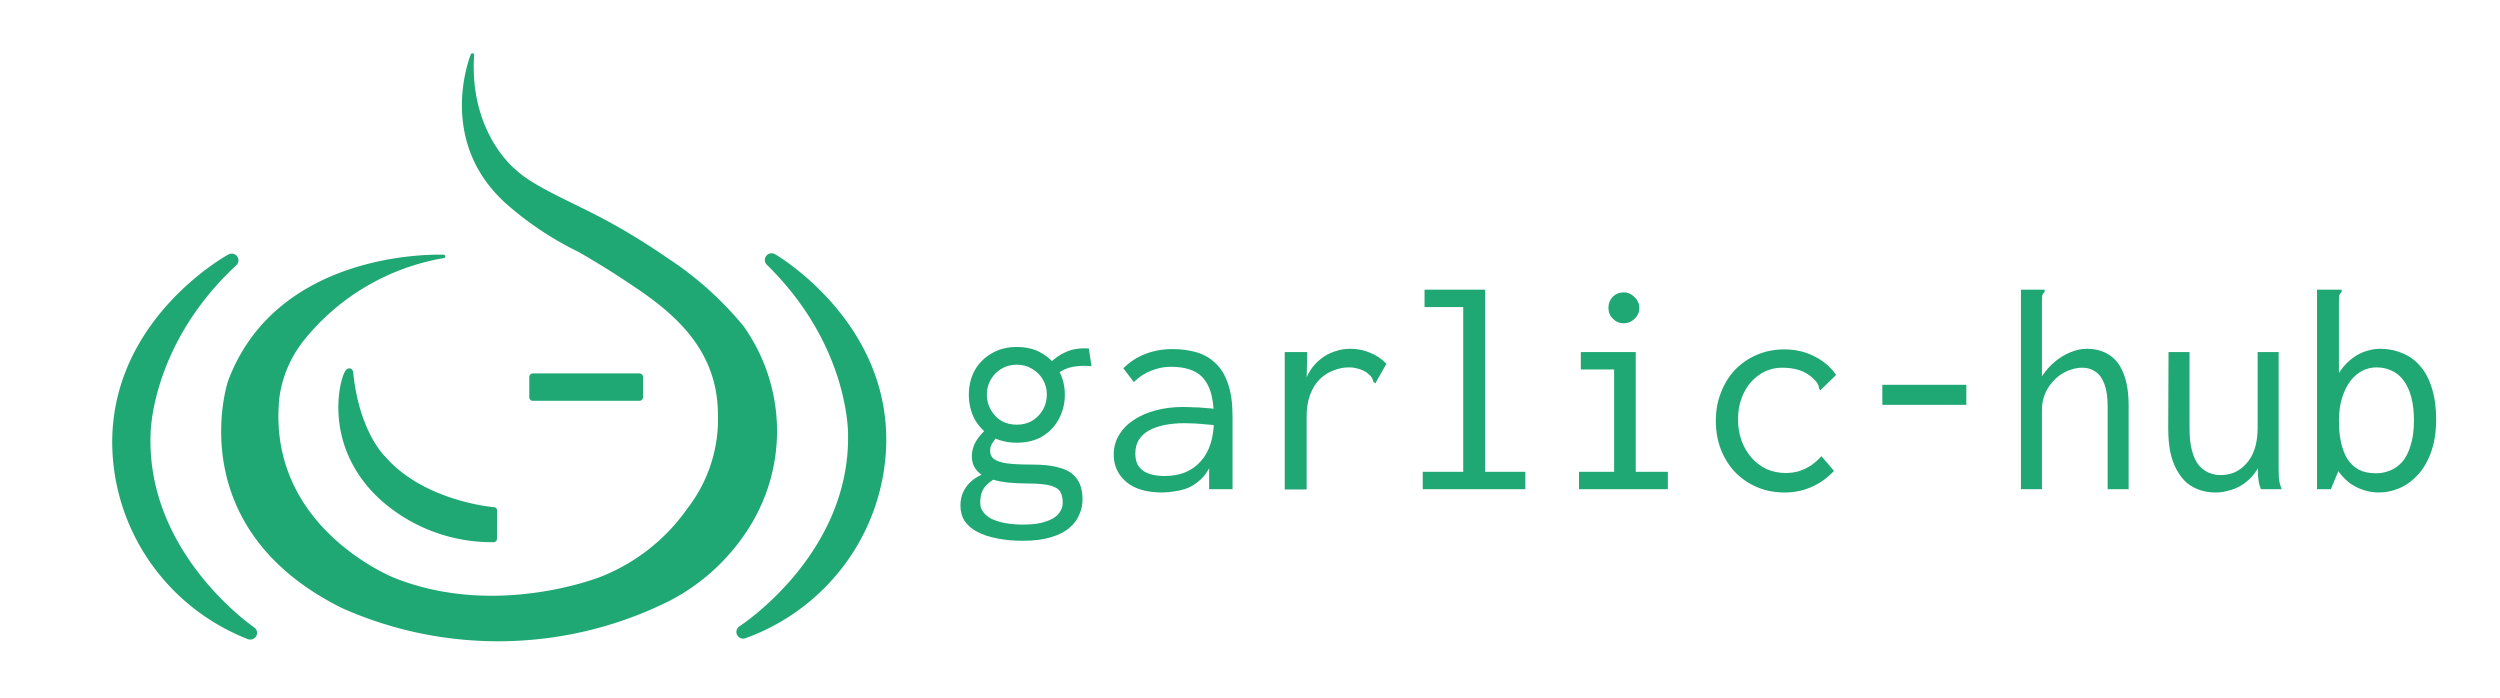 <?xml version="1.0" encoding="UTF-8" standalone="no"?>
<svg
   id="Ebene_3"
   data-name="Ebene 3"
   viewBox="0 0 400 111.632"
   version="1.1"
   width="400"
   height="111.632"
   xmlns="http://www.w3.org/2000/svg"
   xmlns:svg="http://www.w3.org/2000/svg">
  <defs
     id="defs229">
    <style
       id="style224">.cls-1,.cls-4,.cls-5,.cls-6,.cls-7{fill:none;}.cls-2{clip-path:url(#clip-path);}.cls-3{fill:#1FA774;}.cls-4,.cls-5,.cls-6,.cls-7{stroke:#1FA774;stroke-linejoin:round;}.cls-4,.cls-6,.cls-7{stroke-linecap:round;}.cls-4{stroke-width:0.28px;}.cls-5,.cls-6{stroke-width:1.121px;}.cls-7{stroke-width:0.561px;}</style>
    <clipPath
       id="clip-path">
      <rect
         class="cls-1"
         x="-7.139"
         y="18.981"
         width="174.497"
         height="79.753"
         id="rect226" />
    </clipPath>
  </defs>
  <g
     class="cls-2"
     clip-path="url(#clip-path)"
     id="g235"
     transform="matrix(1.929,0,0,1.913,-74.161,-27.784)">
    <path
       class="cls-3"
       d="m 75.245,35.969 c 0,0 -13.657,-0.636 -17.76,10.491 0,0 -3.986,12.109 9.395,18.799 a 31.436,31.436 0 0 0 27.091,-0.636 16.991,16.991 0 0 0 6.706,-6.401 15.099,15.099 0 0 0 -0.666,-16.328 27.835,27.835 0 0 0 -6.358,-5.723 53.352,53.352 0 0 0 -5.15,-3.179 c -2.695,-1.452 -5.927,-2.767 -7.377,-4.175 0,0 -3.919,-3.077 -3.497,-9.697 0,0 -2.891,7.037 2.832,12.283 a 26.68,26.68 0 0 0 5.976,4.037 c 0.16,0.083 1.876,1.081 3.274,2.003 3.527,2.324 8.393,5.404 8.423,11.719 a 12.409,12.409 0 0 1 -2.573,7.991 16.076,16.076 0 0 1 -7.185,5.721 c 0,0 -8.71,3.561 -17.264,0.116 0,0 -10.774,-4.248 -9.63,-15.248 a 9.957,9.957 0 0 1 2.035,-4.808 19.072,19.072 0 0 1 11.728,-6.965"
       id="path231" />
    <path
       class="cls-4"
       d="m 75.245,35.969 c 0,0 -13.657,-0.636 -17.76,10.491 0,0 -3.986,12.109 9.395,18.799 a 31.436,31.436 0 0 0 27.091,-0.636 16.991,16.991 0 0 0 6.706,-6.401 15.099,15.099 0 0 0 -0.666,-16.328 27.835,27.835 0 0 0 -6.358,-5.723 53.352,53.352 0 0 0 -5.15,-3.179 c -2.695,-1.452 -5.927,-2.767 -7.377,-4.175 0,0 -3.919,-3.077 -3.497,-9.697 0,0 -2.891,7.037 2.832,12.283 a 26.68,26.68 0 0 0 5.976,4.037 c 0.16,0.083 1.876,1.081 3.274,2.003 3.527,2.324 8.393,5.404 8.423,11.719 a 12.409,12.409 0 0 1 -2.573,7.991 16.076,16.076 0 0 1 -7.185,5.721 c 0,0 -8.71,3.561 -17.264,0.116 0,0 -10.774,-4.248 -9.63,-15.248 a 9.957,9.957 0 0 1 2.035,-4.808 19.072,19.072 0 0 1 11.728,-6.965 z"
       id="path233" />
  </g>
  <rect
     class="cls-3"
     x="85.245"
     y="60.307"
     width="17.075"
     height="3.262"
     id="rect237"
     style="stroke-width:1.921" />
  <rect
     class="cls-5"
     x="85.245"
     y="60.307"
     width="17.075"
     height="3.262"
     id="rect239" />
  <g
     class="cls-2"
     clip-path="url(#clip-path)"
     id="g253"
     transform="matrix(1.929,0,0,1.913,-74.161,-27.784)">
    <path
       class="cls-3"
       d="m 57.662,36.298 c 0,0 -9.392,5.143 -9.348,15.292 a 17.195,17.195 0 0 0 10.892,15.866 c 0,0 -9.209,-6.303 -8.83,-16.655 0,0 -0.01,-7.663 7.286,-14.503"
       id="path241" />
    <path
       class="cls-6"
       d="m 57.662,36.298 c 0,0 -9.392,5.143 -9.348,15.292 a 17.195,17.195 0 0 0 10.892,15.866 c 0,0 -9.209,-6.303 -8.83,-16.655 0,0 -0.01,-7.663 7.286,-14.503 z"
       id="path243" />
    <path
       class="cls-3"
       d="m 102.445,36.268 c 0,0 9.254,5.387 8.944,15.531 a 17.196,17.196 0 0 1 -11.303,15.576 c 0,0 9.371,-6.06 9.263,-16.419 0,0 0.21,-7.659 -6.904,-14.688"
       id="path245" />
    <path
       class="cls-6"
       d="m 102.445,36.268 c 0,0 9.254,5.387 8.944,15.531 a 17.196,17.196 0 0 1 -11.303,15.576 c 0,0 9.371,-6.06 9.263,-16.419 0,0 0.21,-7.659 -6.904,-14.688 z"
       id="path247" />
    <path
       class="cls-3"
       d="m 79.396,57.223 c 0,0 -5.86,-0.459 -9.202,-4.312 0,0 -2.224,-2.092 -2.731,-7.209 -0.092,-0.923 -2.647,5.589 2.847,10.522 a 13.512,13.512 0 0 0 9.074,3.366 c 0,0 0,-0.233 0.012,-2.367"
       id="path249" />
    <path
       class="cls-7"
       d="m 79.396,57.223 c 0,0 -5.86,-0.459 -9.202,-4.312 0,0 -2.224,-2.092 -2.731,-7.209 -0.092,-0.923 -2.647,5.589 2.847,10.522 a 13.512,13.512 0 0 0 9.074,3.366 c 0,0 0,-0.233 0.012,-2.367 z"
       id="path251" />
  </g>
  <path
     class="cls-1 cls-3"
     d="m 163.701,86.526 q -2.304,0 -4.176,-0.384 -1.824,-0.336 -3.168,-1.056 -1.296,-0.672 -2.016,-1.728 -0.672,-1.056 -0.672,-2.496 0,-1.344 0.576,-2.4 0.576,-1.056 1.488,-1.728 0.96,-0.72 2.064,-1.056 l 1.44,0.864 q -0.864,0.528 -1.392,1.056 -0.528,0.528 -0.768,1.2 -0.24,0.72 -0.24,1.68 0,0.816 0.48,1.44 0.48,0.672 1.344,1.104 0.912,0.432 2.16,0.672 1.296,0.24 2.928,0.24 2.208,0 3.552,-0.48 1.392,-0.432 2.064,-1.248 0.672,-0.768 0.672,-1.776 0,-1.056 -0.384,-1.728 -0.384,-0.672 -1.584,-1.008 -1.2,-0.336 -3.648,-0.336 -1.68,0 -3.072,-0.144 -1.392,-0.144 -2.496,-0.48 -1.104,-0.336 -1.872,-0.816 -0.72,-0.528 -1.104,-1.248 -0.384,-0.72 -0.384,-1.68 0,-1.248 0.672,-2.4 0.72,-1.152 1.92,-2.208 l 1.632,1.296 q -0.48,0.528 -0.768,0.96 -0.288,0.384 -0.432,0.768 -0.096,0.336 -0.096,0.768 0,0.768 0.576,1.248 0.624,0.48 2.112,0.72 1.488,0.192 4.032,0.192 2.544,0 4.128,0.432 1.584,0.384 2.4,1.152 0.864,0.768 1.2,1.776 0.336,1.008 0.336,2.208 0,1.296 -0.528,2.448 -0.48,1.2 -1.584,2.112 -1.104,0.96 -2.928,1.488 -1.824,0.576 -4.464,0.576 z m -1.008,-15.696 q -2.352,0 -4.08,-1.008 -1.728,-1.056 -2.688,-2.784 -0.912,-1.776 -0.912,-3.888 0,-2.112 0.912,-3.84 0.96,-1.728 2.688,-2.736 1.728,-1.056 4.08,-1.056 2.4,0 4.08,1.056 1.728,1.008 2.64,2.736 0.96,1.728 0.96,3.84 0,2.112 -0.96,3.888 -0.912,1.728 -2.64,2.784 -1.68,1.008 -4.08,1.008 z m 0,-2.88 q 1.392,0 2.448,-0.624 1.104,-0.672 1.728,-1.776 0.624,-1.104 0.624,-2.4 0,-1.344 -0.624,-2.4 -0.624,-1.104 -1.728,-1.728 -1.056,-0.672 -2.448,-0.672 -1.392,0 -2.496,0.672 -1.056,0.624 -1.68,1.728 -0.624,1.056 -0.624,2.4 0,1.296 0.624,2.4 0.624,1.104 1.68,1.776 1.104,0.624 2.496,0.624 z m 6.384,-8.064 -1.344,-1.584 q 1.392,-1.392 2.88,-2.016 1.536,-0.672 3.6,-0.528 l 0.432,2.832 q -1.584,-0.144 -2.976,0.096 -1.392,0.24 -2.592,1.2 z m 16.896,18.912 q -3.744,0 -5.76,-1.68 -2.016,-1.728 -2.016,-4.368 0,-1.776 0.864,-3.168 0.864,-1.44 2.352,-2.4 1.536,-1.008 3.552,-1.536 2.016,-0.528 4.272,-0.528 0.816,0 1.632,0.048 0.864,0 1.776,0.096 0.96,0.048 1.968,0.192 l 0.096,2.64 q -0.864,-0.144 -1.776,-0.192 -0.864,-0.096 -1.728,-0.144 -0.864,-0.048 -1.68,-0.048 -1.728,0 -3.168,0.288 -1.44,0.288 -2.496,0.864 -1.056,0.576 -1.632,1.488 -0.576,0.912 -0.576,2.208 0,1.008 0.336,1.728 0.384,0.672 1.008,1.104 0.624,0.384 1.44,0.576 0.864,0.192 1.872,0.192 1.872,0 3.312,-0.576 1.488,-0.624 2.496,-1.776 1.056,-1.152 1.584,-2.832 0.528,-1.68 0.528,-3.84 0,-3.264 -0.768,-5.088 -0.768,-1.824 -2.304,-2.592 -1.488,-0.768 -3.84,-0.768 -1.584,0 -3.12,0.624 -1.536,0.576 -2.784,1.824 l -1.68,-2.208 q 1.536,-1.536 3.552,-2.304 2.016,-0.768 4.272,-0.768 2.16,0 3.936,0.528 1.776,0.528 3.024,1.776 1.296,1.2 1.968,3.264 0.72,2.064 0.72,5.184 v 11.664 h -3.744 v -3.36 q -0.624,1.2 -1.536,1.968 -0.864,0.768 -1.872,1.2 -1.008,0.384 -2.064,0.528 -1.056,0.192 -2.016,0.192 z m 19.584,-22.464 h 3.6 l -0.144,6.384 -0.432,-0.72 q 0.288,-1.488 1.008,-2.64 0.72,-1.152 1.728,-1.92 1.008,-0.816 2.208,-1.2 1.2,-0.432 2.496,-0.432 1.728,0 3.168,0.624 1.488,0.576 2.64,1.776 l -1.536,2.688 -0.192,0.432 -0.336,-0.192 q -0.096,-0.384 -0.288,-0.72 -0.192,-0.336 -0.816,-0.816 -0.768,-0.48 -1.44,-0.624 -0.624,-0.192 -1.44,-0.192 -1.2,0 -2.4,0.48 -1.2,0.432 -2.208,1.392 -0.96,0.96 -1.536,2.448 -0.576,1.488 -0.576,3.552 v 11.664 h -3.504 z m 22.08,21.936 v -2.784 h 6.48 v -26.352 h -6.192 v -2.784 h 9.696 v 29.136 h 6.432 v 2.784 z m 25.008,0 v -2.784 h 5.616 v -16.368 h -5.328 v -2.784 h 8.784 v 19.152 h 5.136 v 2.784 z m 7.152,-26.544 q -1.008,0 -1.728,-0.72 -0.72,-0.72 -0.72,-1.728 0,-1.056 0.672,-1.776 0.72,-0.72 1.776,-0.72 1.008,0 1.728,0.768 0.768,0.72 0.768,1.728 0,1.008 -0.768,1.728 -0.72,0.72 -1.728,0.72 z m 25.728,27.072 q -2.4,0 -4.416,-0.864 -2.016,-0.864 -3.504,-2.4 -1.44,-1.536 -2.256,-3.6 -0.816,-2.112 -0.816,-4.608 0,-2.448 0.816,-4.512 0.816,-2.112 2.256,-3.648 1.488,-1.536 3.504,-2.4 2.016,-0.864 4.368,-0.864 2.688,0 4.8,1.104 2.16,1.056 3.504,2.976 l -2.16,2.112 -0.336,0.336 -0.24,-0.24 q 0,-0.384 -0.192,-0.72 -0.144,-0.336 -0.72,-0.912 -1.056,-0.96 -2.256,-1.344 -1.2,-0.384 -2.784,-0.384 -1.392,0 -2.64,0.576 -1.248,0.576 -2.256,1.68 -0.96,1.056 -1.536,2.592 -0.576,1.536 -0.576,3.408 0,1.872 0.576,3.456 0.576,1.536 1.584,2.688 1.008,1.152 2.4,1.824 1.44,0.624 3.072,0.624 1.104,0 2.112,-0.288 1.008,-0.336 1.92,-0.912 0.912,-0.624 1.68,-1.488 l 2.016,2.352 q -1.632,1.728 -3.648,2.592 -1.968,0.864 -4.272,0.864 z m 15.648,-14.016 v -3.216 h 13.44 v 3.216 z m 22.176,-18.432 h 3.312 0.48 v 0.336 q -0.288,0.288 -0.384,0.624 -0.048,0.336 -0.048,1.152 v 11.76 q 0.864,-1.344 2.016,-2.304 1.2,-1.008 2.496,-1.536 1.344,-0.576 2.688,-0.576 1.968,0 3.456,0.912 1.536,0.912 2.352,2.928 0.864,2.016 0.864,5.328 v 13.296 h -3.36 v -13.2 q 0,-2.304 -0.528,-3.648 -0.528,-1.392 -1.44,-1.968 -0.912,-0.624 -2.064,-0.624 -0.864,0 -1.776,0.288 -0.912,0.288 -1.776,0.864 -0.816,0.576 -1.488,1.44 -0.672,0.816 -1.056,1.872 -0.384,1.056 -0.384,2.352 v 12.624 h -3.36 z m 31.104,32.448 q -1.296,0 -2.448,-0.384 -1.152,-0.384 -2.112,-1.152 -0.912,-0.816 -1.584,-2.016 -0.672,-1.2 -1.056,-2.88 -0.336,-1.68 -0.336,-3.792 l 0.048,-12.24 h 3.36 v 12.24 q 0,2.064 0.384,3.504 0.384,1.44 1.056,2.304 0.72,0.864 1.632,1.248 0.912,0.384 1.92,0.384 1.152,0 2.208,-0.432 1.056,-0.48 1.872,-1.392 0.864,-0.912 1.344,-2.352 0.48,-1.44 0.48,-3.408 v -12.096 h 3.36 v 18.528 q 0,0.864 0.048,1.728 0.096,0.816 0.432,1.68 h -3.312 q -0.24,-0.576 -0.336,-1.104 -0.096,-0.576 -0.144,-1.152 0,-0.576 0,-1.104 -0.528,0.912 -1.248,1.632 -0.72,0.72 -1.632,1.248 -0.864,0.48 -1.872,0.72 -0.96,0.288 -2.064,0.288 z m 26.16,0 q -1.344,0 -2.544,-0.432 -1.2,-0.384 -2.208,-1.152 -0.96,-0.768 -1.728,-1.824 l -1.2,2.88 h -2.208 v -31.92 h 3.456 0.48 v 0.336 q -0.288,0.288 -0.384,0.624 -0.048,0.336 -0.048,1.152 v 11.232 q 0.528,-0.864 1.248,-1.584 0.72,-0.72 1.584,-1.248 0.864,-0.528 1.824,-0.768 0.96,-0.288 1.872,-0.288 2.016,0 3.648,0.72 1.68,0.672 2.88,2.112 1.2,1.392 1.824,3.504 0.672,2.112 0.672,4.944 0,2.928 -0.768,5.136 -0.768,2.208 -2.112,3.696 -1.296,1.44 -2.928,2.16 -1.632,0.72 -3.36,0.72 z m -0.432,-3.072 q 1.152,0 2.208,-0.432 1.104,-0.432 1.968,-1.392 0.864,-1.008 1.344,-2.64 0.528,-1.632 0.528,-3.984 0,-2.16 -0.432,-3.744 -0.432,-1.632 -1.248,-2.688 -0.768,-1.056 -1.872,-1.536 -1.104,-0.528 -2.4,-0.528 -1.776,0 -3.168,1.104 -1.344,1.056 -2.112,3.024 -0.768,1.92 -0.768,4.464 0,1.872 0.336,3.408 0.336,1.536 1.008,2.64 0.72,1.104 1.824,1.728 1.152,0.576 2.784,0.576 z"
     id="text1"
     aria-label="garlic-hub" />
</svg>
